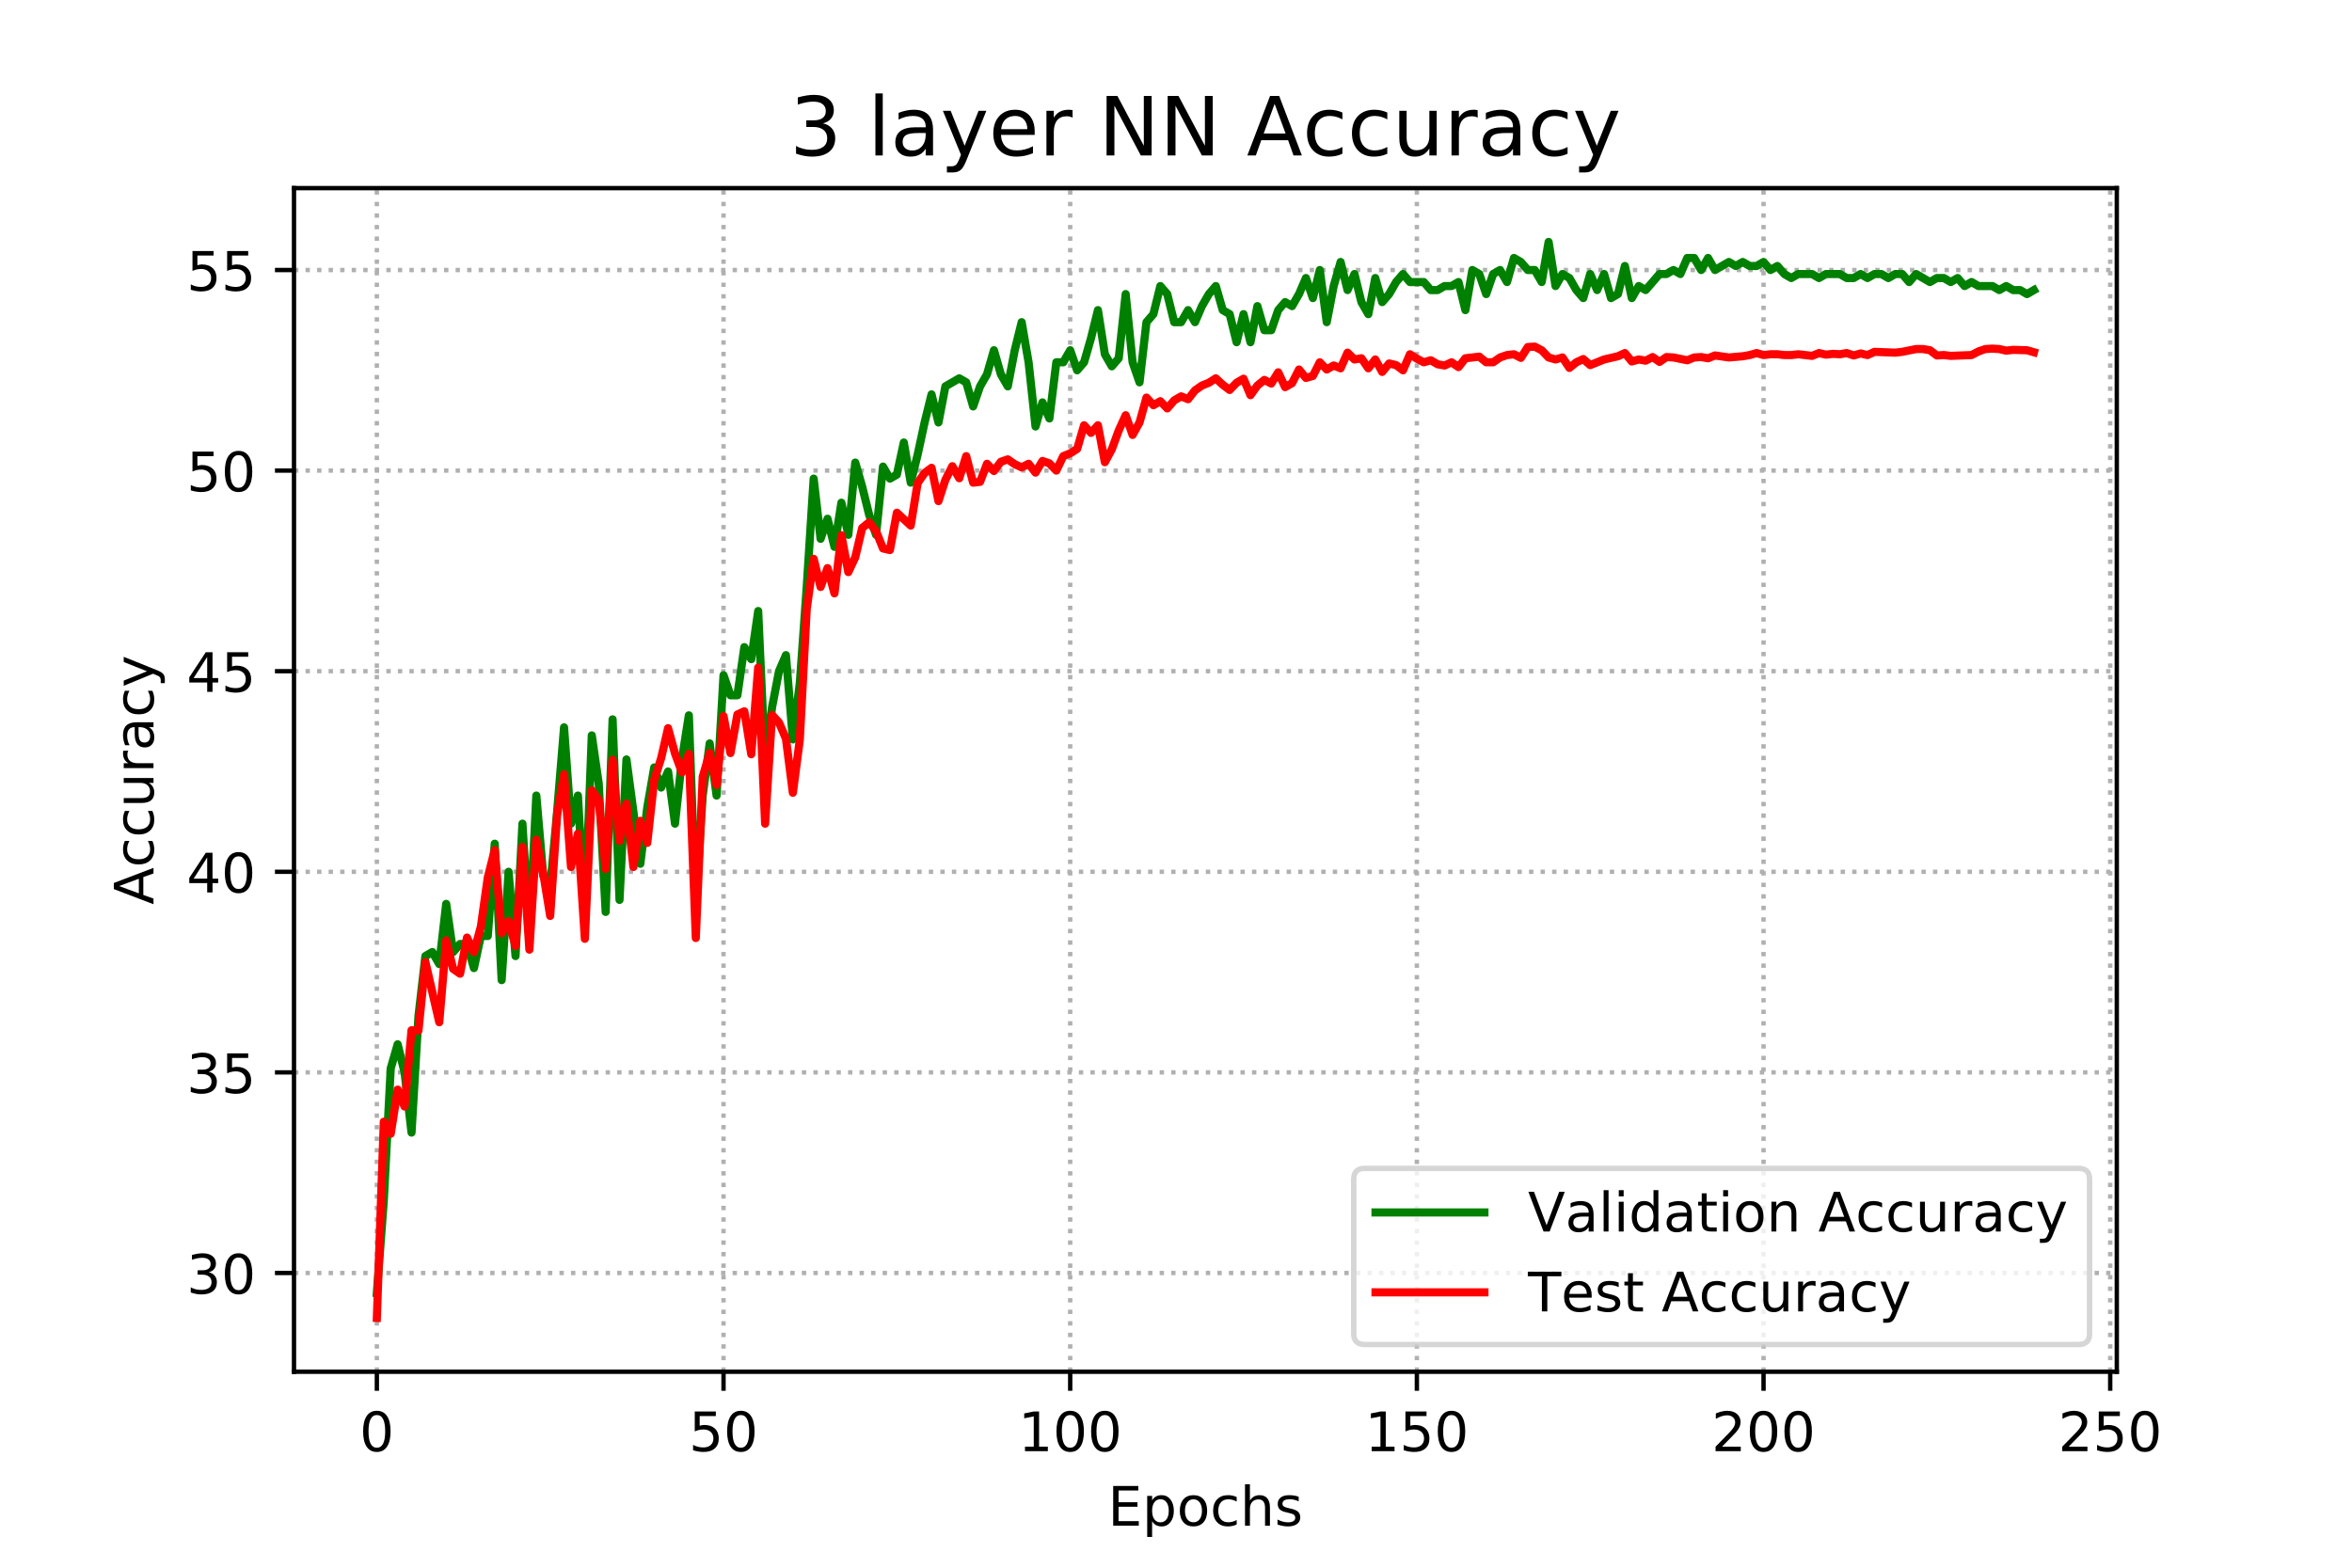 <?xml version="1.0" encoding="utf-8" standalone="no"?>
<!DOCTYPE svg PUBLIC "-//W3C//DTD SVG 1.1//EN"
  "http://www.w3.org/Graphics/SVG/1.1/DTD/svg11.dtd">
<!-- Created with matplotlib (https://matplotlib.org/) -->
<svg height="288pt" version="1.1" viewBox="0 0 432 288" width="432pt" xmlns="http://www.w3.org/2000/svg" xmlns:xlink="http://www.w3.org/1999/xlink">
 <defs>
  <style type="text/css">
*{stroke-linecap:butt;stroke-linejoin:round;}
  </style>
 </defs>
 <g id="figure_1">
  <g id="patch_1">
   <path d="M 0 288 
L 432 288 
L 432 0 
L 0 0 
z
" style="fill:#ffffff;"/>
  </g>
  <g id="axes_1">
   <g id="patch_2">
    <path d="M 54 252 
L 388.8 252 
L 388.8 34.56 
L 54 34.56 
z
" style="fill:#ffffff;"/>
   </g>
   <g id="matplotlib.axis_1">
    <g id="xtick_1">
     <g id="line2d_1">
      <path clip-path="url(#p84880471f5)" d="M 69.218 252 
L 69.218 34.56 
" style="fill:none;stroke:#b0b0b0;stroke-dasharray:0.8,1.32;stroke-dashoffset:0;stroke-width:0.8;"/>
     </g>
     <g id="line2d_2">
      <defs>
       <path d="M 0 0 
L 0 3.5 
" id="m6205e797d1" style="stroke:#000000;stroke-width:0.8;"/>
      </defs>
      <g>
       <use style="stroke:#000000;stroke-width:0.8;" x="69.218" xlink:href="#m6205e797d1" y="252"/>
      </g>
     </g>
     <g id="text_1">
      <!-- 0 -->
      <defs>
       <path d="M 31.781 66.406 
Q 24.172 66.406 20.328 58.906 
Q 16.5 51.422 16.5 36.375 
Q 16.5 21.391 20.328 13.891 
Q 24.172 6.391 31.781 6.391 
Q 39.453 6.391 43.281 13.891 
Q 47.125 21.391 47.125 36.375 
Q 47.125 51.422 43.281 58.906 
Q 39.453 66.406 31.781 66.406 
z
M 31.781 74.219 
Q 44.047 74.219 50.516 64.516 
Q 56.984 54.828 56.984 36.375 
Q 56.984 17.969 50.516 8.266 
Q 44.047 -1.422 31.781 -1.422 
Q 19.531 -1.422 13.062 8.266 
Q 6.594 17.969 6.594 36.375 
Q 6.594 54.828 13.062 64.516 
Q 19.531 74.219 31.781 74.219 
z
" id="DejaVuSans-48"/>
      </defs>
      <g transform="translate(66.037 266.598)scale(0.1 -0.1)">
       <use xlink:href="#DejaVuSans-48"/>
      </g>
     </g>
    </g>
    <g id="xtick_2">
     <g id="line2d_3">
      <path clip-path="url(#p84880471f5)" d="M 132.893 252 
L 132.893 34.56 
" style="fill:none;stroke:#b0b0b0;stroke-dasharray:0.8,1.32;stroke-dashoffset:0;stroke-width:0.8;"/>
     </g>
     <g id="line2d_4">
      <g>
       <use style="stroke:#000000;stroke-width:0.8;" x="132.893" xlink:href="#m6205e797d1" y="252"/>
      </g>
     </g>
     <g id="text_2">
      <!-- 50 -->
      <defs>
       <path d="M 10.797 72.906 
L 49.516 72.906 
L 49.516 64.594 
L 19.828 64.594 
L 19.828 46.734 
Q 21.969 47.469 24.109 47.828 
Q 26.266 48.188 28.422 48.188 
Q 40.625 48.188 47.75 41.5 
Q 54.891 34.812 54.891 23.391 
Q 54.891 11.625 47.562 5.094 
Q 40.234 -1.422 26.906 -1.422 
Q 22.312 -1.422 17.547 -0.641 
Q 12.797 0.141 7.719 1.703 
L 7.719 11.625 
Q 12.109 9.234 16.797 8.062 
Q 21.484 6.891 26.703 6.891 
Q 35.156 6.891 40.078 11.328 
Q 45.016 15.766 45.016 23.391 
Q 45.016 31 40.078 35.438 
Q 35.156 39.891 26.703 39.891 
Q 22.75 39.891 18.812 39.016 
Q 14.891 38.141 10.797 36.281 
z
" id="DejaVuSans-53"/>
      </defs>
      <g transform="translate(126.53 266.598)scale(0.1 -0.1)">
       <use xlink:href="#DejaVuSans-53"/>
       <use x="63.623" xlink:href="#DejaVuSans-48"/>
      </g>
     </g>
    </g>
    <g id="xtick_3">
     <g id="line2d_5">
      <path clip-path="url(#p84880471f5)" d="M 196.567 252 
L 196.567 34.56 
" style="fill:none;stroke:#b0b0b0;stroke-dasharray:0.8,1.32;stroke-dashoffset:0;stroke-width:0.8;"/>
     </g>
     <g id="line2d_6">
      <g>
       <use style="stroke:#000000;stroke-width:0.8;" x="196.567" xlink:href="#m6205e797d1" y="252"/>
      </g>
     </g>
     <g id="text_3">
      <!-- 100 -->
      <defs>
       <path d="M 12.406 8.297 
L 28.516 8.297 
L 28.516 63.922 
L 10.984 60.406 
L 10.984 69.391 
L 28.422 72.906 
L 38.281 72.906 
L 38.281 8.297 
L 54.391 8.297 
L 54.391 0 
L 12.406 0 
z
" id="DejaVuSans-49"/>
      </defs>
      <g transform="translate(187.023 266.598)scale(0.1 -0.1)">
       <use xlink:href="#DejaVuSans-49"/>
       <use x="63.623" xlink:href="#DejaVuSans-48"/>
       <use x="127.246" xlink:href="#DejaVuSans-48"/>
      </g>
     </g>
    </g>
    <g id="xtick_4">
     <g id="line2d_7">
      <path clip-path="url(#p84880471f5)" d="M 260.241 252 
L 260.241 34.56 
" style="fill:none;stroke:#b0b0b0;stroke-dasharray:0.8,1.32;stroke-dashoffset:0;stroke-width:0.8;"/>
     </g>
     <g id="line2d_8">
      <g>
       <use style="stroke:#000000;stroke-width:0.8;" x="260.241" xlink:href="#m6205e797d1" y="252"/>
      </g>
     </g>
     <g id="text_4">
      <!-- 150 -->
      <g transform="translate(250.698 266.598)scale(0.1 -0.1)">
       <use xlink:href="#DejaVuSans-49"/>
       <use x="63.623" xlink:href="#DejaVuSans-53"/>
       <use x="127.246" xlink:href="#DejaVuSans-48"/>
      </g>
     </g>
    </g>
    <g id="xtick_5">
     <g id="line2d_9">
      <path clip-path="url(#p84880471f5)" d="M 323.916 252 
L 323.916 34.56 
" style="fill:none;stroke:#b0b0b0;stroke-dasharray:0.8,1.32;stroke-dashoffset:0;stroke-width:0.8;"/>
     </g>
     <g id="line2d_10">
      <g>
       <use style="stroke:#000000;stroke-width:0.8;" x="323.916" xlink:href="#m6205e797d1" y="252"/>
      </g>
     </g>
     <g id="text_5">
      <!-- 200 -->
      <defs>
       <path d="M 19.188 8.297 
L 53.609 8.297 
L 53.609 0 
L 7.328 0 
L 7.328 8.297 
Q 12.938 14.109 22.625 23.891 
Q 32.328 33.688 34.812 36.531 
Q 39.547 41.844 41.422 45.531 
Q 43.312 49.219 43.312 52.781 
Q 43.312 58.594 39.234 62.25 
Q 35.156 65.922 28.609 65.922 
Q 23.969 65.922 18.812 64.312 
Q 13.672 62.703 7.812 59.422 
L 7.812 69.391 
Q 13.766 71.781 18.938 73 
Q 24.125 74.219 28.422 74.219 
Q 39.75 74.219 46.484 68.547 
Q 53.219 62.891 53.219 53.422 
Q 53.219 48.922 51.531 44.891 
Q 49.859 40.875 45.406 35.406 
Q 44.188 33.984 37.641 27.219 
Q 31.109 20.453 19.188 8.297 
z
" id="DejaVuSans-50"/>
      </defs>
      <g transform="translate(314.372 266.598)scale(0.1 -0.1)">
       <use xlink:href="#DejaVuSans-50"/>
       <use x="63.623" xlink:href="#DejaVuSans-48"/>
       <use x="127.246" xlink:href="#DejaVuSans-48"/>
      </g>
     </g>
    </g>
    <g id="xtick_6">
     <g id="line2d_11">
      <path clip-path="url(#p84880471f5)" d="M 387.59 252 
L 387.59 34.56 
" style="fill:none;stroke:#b0b0b0;stroke-dasharray:0.8,1.32;stroke-dashoffset:0;stroke-width:0.8;"/>
     </g>
     <g id="line2d_12">
      <g>
       <use style="stroke:#000000;stroke-width:0.8;" x="387.59" xlink:href="#m6205e797d1" y="252"/>
      </g>
     </g>
     <g id="text_6">
      <!-- 250 -->
      <g transform="translate(378.046 266.598)scale(0.1 -0.1)">
       <use xlink:href="#DejaVuSans-50"/>
       <use x="63.623" xlink:href="#DejaVuSans-53"/>
       <use x="127.246" xlink:href="#DejaVuSans-48"/>
      </g>
     </g>
    </g>
    <g id="text_7">
     <!-- Epochs -->
     <defs>
      <path d="M 9.812 72.906 
L 55.906 72.906 
L 55.906 64.594 
L 19.672 64.594 
L 19.672 43.016 
L 54.391 43.016 
L 54.391 34.719 
L 19.672 34.719 
L 19.672 8.297 
L 56.781 8.297 
L 56.781 0 
L 9.812 0 
z
" id="DejaVuSans-69"/>
      <path d="M 18.109 8.203 
L 18.109 -20.797 
L 9.078 -20.797 
L 9.078 54.688 
L 18.109 54.688 
L 18.109 46.391 
Q 20.953 51.266 25.266 53.625 
Q 29.594 56 35.594 56 
Q 45.562 56 51.781 48.094 
Q 58.016 40.188 58.016 27.297 
Q 58.016 14.406 51.781 6.484 
Q 45.562 -1.422 35.594 -1.422 
Q 29.594 -1.422 25.266 0.953 
Q 20.953 3.328 18.109 8.203 
z
M 48.688 27.297 
Q 48.688 37.203 44.609 42.844 
Q 40.531 48.484 33.406 48.484 
Q 26.266 48.484 22.188 42.844 
Q 18.109 37.203 18.109 27.297 
Q 18.109 17.391 22.188 11.75 
Q 26.266 6.109 33.406 6.109 
Q 40.531 6.109 44.609 11.75 
Q 48.688 17.391 48.688 27.297 
z
" id="DejaVuSans-112"/>
      <path d="M 30.609 48.391 
Q 23.391 48.391 19.188 42.75 
Q 14.984 37.109 14.984 27.297 
Q 14.984 17.484 19.156 11.844 
Q 23.344 6.203 30.609 6.203 
Q 37.797 6.203 41.984 11.859 
Q 46.188 17.531 46.188 27.297 
Q 46.188 37.016 41.984 42.703 
Q 37.797 48.391 30.609 48.391 
z
M 30.609 56 
Q 42.328 56 49.016 48.375 
Q 55.719 40.766 55.719 27.297 
Q 55.719 13.875 49.016 6.219 
Q 42.328 -1.422 30.609 -1.422 
Q 18.844 -1.422 12.172 6.219 
Q 5.516 13.875 5.516 27.297 
Q 5.516 40.766 12.172 48.375 
Q 18.844 56 30.609 56 
z
" id="DejaVuSans-111"/>
      <path d="M 48.781 52.594 
L 48.781 44.188 
Q 44.969 46.297 41.141 47.344 
Q 37.312 48.391 33.406 48.391 
Q 24.656 48.391 19.812 42.844 
Q 14.984 37.312 14.984 27.297 
Q 14.984 17.281 19.812 11.734 
Q 24.656 6.203 33.406 6.203 
Q 37.312 6.203 41.141 7.25 
Q 44.969 8.297 48.781 10.406 
L 48.781 2.094 
Q 45.016 0.344 40.984 -0.531 
Q 36.969 -1.422 32.422 -1.422 
Q 20.062 -1.422 12.781 6.344 
Q 5.516 14.109 5.516 27.297 
Q 5.516 40.672 12.859 48.328 
Q 20.219 56 33.016 56 
Q 37.156 56 41.109 55.141 
Q 45.062 54.297 48.781 52.594 
z
" id="DejaVuSans-99"/>
      <path d="M 54.891 33.016 
L 54.891 0 
L 45.906 0 
L 45.906 32.719 
Q 45.906 40.484 42.875 44.328 
Q 39.844 48.188 33.797 48.188 
Q 26.516 48.188 22.312 43.547 
Q 18.109 38.922 18.109 30.906 
L 18.109 0 
L 9.078 0 
L 9.078 75.984 
L 18.109 75.984 
L 18.109 46.188 
Q 21.344 51.125 25.703 53.562 
Q 30.078 56 35.797 56 
Q 45.219 56 50.047 50.172 
Q 54.891 44.344 54.891 33.016 
z
" id="DejaVuSans-104"/>
      <path d="M 44.281 53.078 
L 44.281 44.578 
Q 40.484 46.531 36.375 47.5 
Q 32.281 48.484 27.875 48.484 
Q 21.188 48.484 17.844 46.438 
Q 14.5 44.391 14.5 40.281 
Q 14.5 37.156 16.891 35.375 
Q 19.281 33.594 26.516 31.984 
L 29.594 31.297 
Q 39.156 29.25 43.188 25.516 
Q 47.219 21.781 47.219 15.094 
Q 47.219 7.469 41.188 3.016 
Q 35.156 -1.422 24.609 -1.422 
Q 20.219 -1.422 15.453 -0.562 
Q 10.688 0.297 5.422 2 
L 5.422 11.281 
Q 10.406 8.688 15.234 7.391 
Q 20.062 6.109 24.812 6.109 
Q 31.156 6.109 34.562 8.281 
Q 37.984 10.453 37.984 14.406 
Q 37.984 18.062 35.516 20.016 
Q 33.062 21.969 24.703 23.781 
L 21.578 24.516 
Q 13.234 26.266 9.516 29.906 
Q 5.812 33.547 5.812 39.891 
Q 5.812 47.609 11.281 51.797 
Q 16.75 56 26.812 56 
Q 31.781 56 36.172 55.266 
Q 40.578 54.547 44.281 53.078 
z
" id="DejaVuSans-115"/>
     </defs>
     <g transform="translate(203.484 280.277)scale(0.1 -0.1)">
      <use xlink:href="#DejaVuSans-69"/>
      <use x="63.184" xlink:href="#DejaVuSans-112"/>
      <use x="126.66" xlink:href="#DejaVuSans-111"/>
      <use x="187.842" xlink:href="#DejaVuSans-99"/>
      <use x="242.822" xlink:href="#DejaVuSans-104"/>
      <use x="306.201" xlink:href="#DejaVuSans-115"/>
     </g>
    </g>
   </g>
   <g id="matplotlib.axis_2">
    <g id="ytick_1">
     <g id="line2d_13">
      <path clip-path="url(#p84880471f5)" d="M 54 233.862 
L 388.8 233.862 
" style="fill:none;stroke:#b0b0b0;stroke-dasharray:0.8,1.32;stroke-dashoffset:0;stroke-width:0.8;"/>
     </g>
     <g id="line2d_14">
      <defs>
       <path d="M 0 0 
L -3.5 0 
" id="m122eeafe68" style="stroke:#000000;stroke-width:0.8;"/>
      </defs>
      <g>
       <use style="stroke:#000000;stroke-width:0.8;" x="54" xlink:href="#m122eeafe68" y="233.862"/>
      </g>
     </g>
     <g id="text_8">
      <!-- 30 -->
      <defs>
       <path d="M 40.578 39.312 
Q 47.656 37.797 51.625 33 
Q 55.609 28.219 55.609 21.188 
Q 55.609 10.406 48.188 4.484 
Q 40.766 -1.422 27.094 -1.422 
Q 22.516 -1.422 17.656 -0.516 
Q 12.797 0.391 7.625 2.203 
L 7.625 11.719 
Q 11.719 9.328 16.594 8.109 
Q 21.484 6.891 26.812 6.891 
Q 36.078 6.891 40.938 10.547 
Q 45.797 14.203 45.797 21.188 
Q 45.797 27.641 41.281 31.266 
Q 36.766 34.906 28.719 34.906 
L 20.219 34.906 
L 20.219 43.016 
L 29.109 43.016 
Q 36.375 43.016 40.234 45.922 
Q 44.094 48.828 44.094 54.297 
Q 44.094 59.906 40.109 62.906 
Q 36.141 65.922 28.719 65.922 
Q 24.656 65.922 20.016 65.031 
Q 15.375 64.156 9.812 62.312 
L 9.812 71.094 
Q 15.438 72.656 20.344 73.438 
Q 25.25 74.219 29.594 74.219 
Q 40.828 74.219 47.359 69.109 
Q 53.906 64.016 53.906 55.328 
Q 53.906 49.266 50.438 45.094 
Q 46.969 40.922 40.578 39.312 
z
" id="DejaVuSans-51"/>
      </defs>
      <g transform="translate(34.275 237.661)scale(0.1 -0.1)">
       <use xlink:href="#DejaVuSans-51"/>
       <use x="63.623" xlink:href="#DejaVuSans-48"/>
      </g>
     </g>
    </g>
    <g id="ytick_2">
     <g id="line2d_15">
      <path clip-path="url(#p84880471f5)" d="M 54 197.01 
L 388.8 197.01 
" style="fill:none;stroke:#b0b0b0;stroke-dasharray:0.8,1.32;stroke-dashoffset:0;stroke-width:0.8;"/>
     </g>
     <g id="line2d_16">
      <g>
       <use style="stroke:#000000;stroke-width:0.8;" x="54" xlink:href="#m122eeafe68" y="197.01"/>
      </g>
     </g>
     <g id="text_9">
      <!-- 35 -->
      <g transform="translate(34.275 200.809)scale(0.1 -0.1)">
       <use xlink:href="#DejaVuSans-51"/>
       <use x="63.623" xlink:href="#DejaVuSans-53"/>
      </g>
     </g>
    </g>
    <g id="ytick_3">
     <g id="line2d_17">
      <path clip-path="url(#p84880471f5)" d="M 54 160.158 
L 388.8 160.158 
" style="fill:none;stroke:#b0b0b0;stroke-dasharray:0.8,1.32;stroke-dashoffset:0;stroke-width:0.8;"/>
     </g>
     <g id="line2d_18">
      <g>
       <use style="stroke:#000000;stroke-width:0.8;" x="54" xlink:href="#m122eeafe68" y="160.158"/>
      </g>
     </g>
     <g id="text_10">
      <!-- 40 -->
      <defs>
       <path d="M 37.797 64.312 
L 12.891 25.391 
L 37.797 25.391 
z
M 35.203 72.906 
L 47.609 72.906 
L 47.609 25.391 
L 58.016 25.391 
L 58.016 17.188 
L 47.609 17.188 
L 47.609 0 
L 37.797 0 
L 37.797 17.188 
L 4.891 17.188 
L 4.891 26.703 
z
" id="DejaVuSans-52"/>
      </defs>
      <g transform="translate(34.275 163.957)scale(0.1 -0.1)">
       <use xlink:href="#DejaVuSans-52"/>
       <use x="63.623" xlink:href="#DejaVuSans-48"/>
      </g>
     </g>
    </g>
    <g id="ytick_4">
     <g id="line2d_19">
      <path clip-path="url(#p84880471f5)" d="M 54 123.306 
L 388.8 123.306 
" style="fill:none;stroke:#b0b0b0;stroke-dasharray:0.8,1.32;stroke-dashoffset:0;stroke-width:0.8;"/>
     </g>
     <g id="line2d_20">
      <g>
       <use style="stroke:#000000;stroke-width:0.8;" x="54" xlink:href="#m122eeafe68" y="123.306"/>
      </g>
     </g>
     <g id="text_11">
      <!-- 45 -->
      <g transform="translate(34.275 127.106)scale(0.1 -0.1)">
       <use xlink:href="#DejaVuSans-52"/>
       <use x="63.623" xlink:href="#DejaVuSans-53"/>
      </g>
     </g>
    </g>
    <g id="ytick_5">
     <g id="line2d_21">
      <path clip-path="url(#p84880471f5)" d="M 54 86.455 
L 388.8 86.455 
" style="fill:none;stroke:#b0b0b0;stroke-dasharray:0.8,1.32;stroke-dashoffset:0;stroke-width:0.8;"/>
     </g>
     <g id="line2d_22">
      <g>
       <use style="stroke:#000000;stroke-width:0.8;" x="54" xlink:href="#m122eeafe68" y="86.455"/>
      </g>
     </g>
     <g id="text_12">
      <!-- 50 -->
      <g transform="translate(34.275 90.254)scale(0.1 -0.1)">
       <use xlink:href="#DejaVuSans-53"/>
       <use x="63.623" xlink:href="#DejaVuSans-48"/>
      </g>
     </g>
    </g>
    <g id="ytick_6">
     <g id="line2d_23">
      <path clip-path="url(#p84880471f5)" d="M 54 49.603 
L 388.8 49.603 
" style="fill:none;stroke:#b0b0b0;stroke-dasharray:0.8,1.32;stroke-dashoffset:0;stroke-width:0.8;"/>
     </g>
     <g id="line2d_24">
      <g>
       <use style="stroke:#000000;stroke-width:0.8;" x="54" xlink:href="#m122eeafe68" y="49.603"/>
      </g>
     </g>
     <g id="text_13">
      <!-- 55 -->
      <g transform="translate(34.275 53.402)scale(0.1 -0.1)">
       <use xlink:href="#DejaVuSans-53"/>
       <use x="63.623" xlink:href="#DejaVuSans-53"/>
      </g>
     </g>
    </g>
    <g id="text_14">
     <!-- Accuracy -->
     <defs>
      <path d="M 34.188 63.188 
L 20.797 26.906 
L 47.609 26.906 
z
M 28.609 72.906 
L 39.797 72.906 
L 67.578 0 
L 57.328 0 
L 50.688 18.703 
L 17.828 18.703 
L 11.188 0 
L 0.781 0 
z
" id="DejaVuSans-65"/>
      <path d="M 8.5 21.578 
L 8.5 54.688 
L 17.484 54.688 
L 17.484 21.922 
Q 17.484 14.156 20.5 10.266 
Q 23.531 6.391 29.594 6.391 
Q 36.859 6.391 41.078 11.031 
Q 45.312 15.672 45.312 23.688 
L 45.312 54.688 
L 54.297 54.688 
L 54.297 0 
L 45.312 0 
L 45.312 8.406 
Q 42.047 3.422 37.719 1 
Q 33.406 -1.422 27.688 -1.422 
Q 18.266 -1.422 13.375 4.438 
Q 8.5 10.297 8.5 21.578 
z
M 31.109 56 
z
" id="DejaVuSans-117"/>
      <path d="M 41.109 46.297 
Q 39.594 47.172 37.812 47.578 
Q 36.031 48 33.891 48 
Q 26.266 48 22.188 43.047 
Q 18.109 38.094 18.109 28.812 
L 18.109 0 
L 9.078 0 
L 9.078 54.688 
L 18.109 54.688 
L 18.109 46.188 
Q 20.953 51.172 25.484 53.578 
Q 30.031 56 36.531 56 
Q 37.453 56 38.578 55.875 
Q 39.703 55.766 41.062 55.516 
z
" id="DejaVuSans-114"/>
      <path d="M 34.281 27.484 
Q 23.391 27.484 19.188 25 
Q 14.984 22.516 14.984 16.5 
Q 14.984 11.719 18.141 8.906 
Q 21.297 6.109 26.703 6.109 
Q 34.188 6.109 38.703 11.406 
Q 43.219 16.703 43.219 25.484 
L 43.219 27.484 
z
M 52.203 31.203 
L 52.203 0 
L 43.219 0 
L 43.219 8.297 
Q 40.141 3.328 35.547 0.953 
Q 30.953 -1.422 24.312 -1.422 
Q 15.922 -1.422 10.953 3.297 
Q 6 8.016 6 15.922 
Q 6 25.141 12.172 29.828 
Q 18.359 34.516 30.609 34.516 
L 43.219 34.516 
L 43.219 35.406 
Q 43.219 41.609 39.141 45 
Q 35.062 48.391 27.688 48.391 
Q 23 48.391 18.547 47.266 
Q 14.109 46.141 10.016 43.891 
L 10.016 52.203 
Q 14.938 54.109 19.578 55.047 
Q 24.219 56 28.609 56 
Q 40.484 56 46.344 49.844 
Q 52.203 43.703 52.203 31.203 
z
" id="DejaVuSans-97"/>
      <path d="M 32.172 -5.078 
Q 28.375 -14.844 24.75 -17.812 
Q 21.141 -20.797 15.094 -20.797 
L 7.906 -20.797 
L 7.906 -13.281 
L 13.188 -13.281 
Q 16.891 -13.281 18.938 -11.516 
Q 21 -9.766 23.484 -3.219 
L 25.094 0.875 
L 2.984 54.688 
L 12.5 54.688 
L 29.594 11.922 
L 46.688 54.688 
L 56.203 54.688 
z
" id="DejaVuSans-121"/>
     </defs>
     <g transform="translate(28.195 166.195)rotate(-90)scale(0.1 -0.1)">
      <use xlink:href="#DejaVuSans-65"/>
      <use x="68.393" xlink:href="#DejaVuSans-99"/>
      <use x="123.373" xlink:href="#DejaVuSans-99"/>
      <use x="178.354" xlink:href="#DejaVuSans-117"/>
      <use x="241.732" xlink:href="#DejaVuSans-114"/>
      <use x="282.846" xlink:href="#DejaVuSans-97"/>
      <use x="344.125" xlink:href="#DejaVuSans-99"/>
      <use x="399.105" xlink:href="#DejaVuSans-121"/>
     </g>
    </g>
   </g>
   <g id="line2d_25">
    <path clip-path="url(#p84880471f5)" d="M 69.218 237.547 
L 70.492 220.595 
L 71.765 196.273 
L 73.039 191.851 
L 74.312 197.01 
L 75.586 208.065 
L 76.859 186.691 
L 78.133 175.636 
L 79.406 174.899 
L 80.68 177.11 
L 81.953 166.054 
L 83.227 174.899 
L 84.5 173.425 
L 85.774 173.425 
L 87.047 177.847 
L 88.321 171.951 
L 89.594 171.951 
L 90.867 154.999 
L 92.141 180.058 
L 93.414 160.158 
L 94.688 175.636 
L 95.961 151.314 
L 97.235 171.951 
L 98.508 146.154 
L 99.782 160.895 
L 101.055 163.106 
L 102.329 149.103 
L 103.602 133.625 
L 104.876 151.314 
L 106.149 146.154 
L 107.423 168.265 
L 108.696 135.099 
L 109.97 143.943 
L 111.243 167.528 
L 112.517 132.151 
L 113.79 165.317 
L 115.064 139.521 
L 117.611 158.684 
L 118.884 148.366 
L 120.158 140.995 
L 121.431 144.68 
L 122.705 141.732 
L 123.978 151.314 
L 125.252 139.521 
L 126.525 131.414 
L 127.799 166.054 
L 129.072 146.154 
L 130.346 136.573 
L 131.619 146.154 
L 132.893 124.043 
L 134.166 127.729 
L 135.44 127.729 
L 136.713 118.884 
L 137.987 121.095 
L 139.26 112.251 
L 140.534 140.258 
L 141.807 129.94 
L 143.08 123.306 
L 144.354 120.358 
L 145.627 135.836 
L 146.901 125.517 
L 148.174 107.829 
L 149.448 87.929 
L 150.721 98.984 
L 151.995 95.299 
L 153.268 100.458 
L 154.542 92.351 
L 155.815 98.247 
L 157.089 84.981 
L 158.362 89.403 
L 159.636 94.562 
L 160.909 98.247 
L 162.183 85.718 
L 163.456 87.929 
L 164.73 87.192 
L 166.003 81.295 
L 167.277 88.666 
L 168.55 83.506 
L 169.824 77.61 
L 171.097 72.451 
L 172.371 77.61 
L 173.644 70.977 
L 176.191 69.503 
L 177.465 70.24 
L 178.738 74.662 
L 180.012 70.977 
L 181.285 68.766 
L 182.559 64.344 
L 183.832 68.766 
L 185.106 70.977 
L 186.379 64.344 
L 187.653 59.184 
L 188.926 66.555 
L 190.2 78.347 
L 191.473 73.925 
L 192.747 76.873 
L 194.02 66.555 
L 195.293 66.555 
L 196.567 64.344 
L 197.84 68.029 
L 199.114 66.555 
L 200.387 62.132 
L 201.661 56.973 
L 202.934 65.081 
L 204.208 67.292 
L 205.481 65.818 
L 206.755 54.025 
L 208.028 66.555 
L 209.302 70.24 
L 210.575 59.184 
L 211.849 57.71 
L 213.122 52.551 
L 214.396 54.025 
L 215.669 59.184 
L 216.943 59.184 
L 218.216 56.973 
L 219.49 59.184 
L 220.763 56.236 
L 222.037 54.025 
L 223.31 52.551 
L 224.584 56.973 
L 225.857 57.71 
L 227.131 62.87 
L 228.404 57.71 
L 229.678 62.87 
L 230.951 56.236 
L 232.225 60.658 
L 233.498 60.658 
L 234.772 56.973 
L 236.045 55.499 
L 237.319 56.236 
L 238.592 54.025 
L 239.866 51.077 
L 241.139 54.762 
L 242.413 49.603 
L 243.686 59.184 
L 244.96 52.551 
L 246.233 48.129 
L 247.507 53.288 
L 248.78 50.34 
L 250.053 55.499 
L 251.327 57.71 
L 252.6 51.077 
L 253.874 55.499 
L 255.147 54.025 
L 256.421 51.814 
L 257.694 50.34 
L 258.968 51.814 
L 261.515 51.814 
L 262.788 53.288 
L 264.062 53.288 
L 265.335 52.551 
L 266.609 52.551 
L 267.882 51.814 
L 269.156 56.973 
L 270.429 49.603 
L 271.703 50.34 
L 272.976 54.025 
L 274.25 50.34 
L 275.523 49.603 
L 276.797 51.814 
L 278.07 47.392 
L 279.344 48.129 
L 280.617 49.603 
L 281.891 49.603 
L 283.164 51.814 
L 284.438 44.444 
L 285.711 52.551 
L 286.985 50.34 
L 288.258 51.077 
L 289.532 53.288 
L 290.805 54.762 
L 292.079 50.34 
L 293.352 53.288 
L 294.626 50.34 
L 295.899 54.762 
L 297.173 54.025 
L 298.446 48.866 
L 299.72 54.762 
L 300.993 52.551 
L 302.266 53.288 
L 304.813 50.34 
L 306.087 50.34 
L 307.36 49.603 
L 308.634 50.34 
L 309.907 47.392 
L 311.181 47.392 
L 312.454 49.603 
L 313.728 47.392 
L 315.001 49.603 
L 317.548 48.129 
L 318.822 48.866 
L 320.095 48.129 
L 321.369 48.866 
L 322.642 48.866 
L 323.916 48.129 
L 325.189 49.603 
L 326.463 48.866 
L 327.736 50.34 
L 329.01 51.077 
L 330.283 50.34 
L 332.83 50.34 
L 334.104 51.077 
L 335.377 50.34 
L 337.924 50.34 
L 339.198 51.077 
L 340.471 51.077 
L 341.745 50.34 
L 343.018 51.077 
L 344.292 50.34 
L 345.565 50.34 
L 346.839 51.077 
L 348.112 50.34 
L 349.386 50.34 
L 350.659 51.814 
L 351.933 50.34 
L 354.479 51.814 
L 355.753 51.077 
L 357.026 51.077 
L 358.3 51.814 
L 359.573 51.077 
L 360.847 52.551 
L 362.12 51.814 
L 363.394 52.551 
L 365.941 52.551 
L 367.214 53.288 
L 368.488 52.551 
L 369.761 53.288 
L 371.035 53.288 
L 372.308 54.025 
L 373.582 53.288 
L 373.582 53.288 
" style="fill:none;stroke:#008000;stroke-linecap:square;stroke-width:1.5;"/>
   </g>
   <g id="line2d_26">
    <path clip-path="url(#p84880471f5)" d="M 69.218 242.116 
L 70.492 206.075 
L 71.765 208.286 
L 73.039 200.179 
L 74.312 203.275 
L 75.586 189.271 
L 76.859 189.345 
L 78.133 176.741 
L 80.68 187.797 
L 81.953 172.761 
L 83.227 177.994 
L 84.5 178.879 
L 85.774 172.245 
L 87.047 174.899 
L 88.321 170.255 
L 89.594 161.19 
L 90.867 156.178 
L 92.141 171.435 
L 93.414 169.224 
L 94.688 173.793 
L 95.961 155.588 
L 97.235 174.457 
L 98.508 154.262 
L 99.782 160.453 
L 101.055 168.265 
L 102.329 149.692 
L 103.602 142.248 
L 104.876 159.274 
L 106.149 153.156 
L 107.423 172.467 
L 108.696 145.196 
L 109.97 146.965 
L 111.243 159.642 
L 112.517 139.595 
L 113.79 154.483 
L 115.064 147.628 
L 116.337 159.274 
L 117.611 150.798 
L 118.884 154.851 
L 120.158 143.28 
L 121.431 139.3 
L 122.705 133.772 
L 123.978 138.416 
L 125.252 141.88 
L 126.525 138.489 
L 127.799 172.319 
L 129.072 142.69 
L 130.346 138.342 
L 131.619 144.238 
L 132.893 131.561 
L 134.166 138.342 
L 135.44 131.266 
L 136.713 130.677 
L 137.987 138.563 
L 139.26 122.643 
L 140.534 151.314 
L 141.807 131.34 
L 143.08 132.74 
L 144.354 135.689 
L 145.627 145.639 
L 146.901 135.91 
L 148.174 111.882 
L 149.448 102.669 
L 150.721 107.829 
L 151.995 104.365 
L 153.268 109.008 
L 154.542 98.321 
L 155.815 105.102 
L 157.089 102.375 
L 158.362 96.994 
L 159.636 95.962 
L 160.909 97.584 
L 162.183 100.753 
L 163.456 101.048 
L 164.73 94.194 
L 167.277 96.552 
L 168.55 88.739 
L 169.824 86.897 
L 171.097 85.939 
L 172.371 92.056 
L 173.644 88.15 
L 174.918 85.644 
L 176.191 87.855 
L 177.465 83.801 
L 178.738 88.666 
L 180.012 88.518 
L 181.285 85.202 
L 182.559 86.528 
L 183.832 84.833 
L 185.106 84.391 
L 186.379 85.275 
L 187.653 85.865 
L 188.926 85.202 
L 190.2 86.823 
L 191.473 84.686 
L 192.747 85.128 
L 194.02 86.455 
L 195.293 83.801 
L 196.567 83.285 
L 197.84 82.475 
L 199.114 78.126 
L 200.387 79.527 
L 201.661 78.126 
L 202.934 84.907 
L 204.208 82.548 
L 205.481 79.084 
L 206.755 76.284 
L 208.028 79.895 
L 209.302 77.61 
L 210.575 73.041 
L 211.849 74.441 
L 213.122 73.704 
L 214.396 75.031 
L 215.669 73.557 
L 216.943 72.819 
L 218.216 73.335 
L 219.49 71.714 
L 220.763 70.829 
L 222.037 70.314 
L 223.31 69.503 
L 224.584 70.682 
L 225.857 71.64 
L 227.131 70.314 
L 228.404 69.577 
L 229.678 72.598 
L 230.951 70.829 
L 232.225 69.798 
L 233.498 70.461 
L 234.772 68.397 
L 236.045 71.124 
L 237.319 70.387 
L 238.592 67.881 
L 239.866 69.429 
L 241.139 69.061 
L 242.413 66.555 
L 243.686 67.881 
L 244.96 67.144 
L 246.233 67.66 
L 247.507 64.786 
L 248.78 66.039 
L 250.053 65.818 
L 251.327 67.66 
L 252.6 66.039 
L 253.874 68.324 
L 255.147 66.776 
L 256.421 67.071 
L 257.694 68.029 
L 258.968 65.081 
L 260.241 65.891 
L 261.515 66.555 
L 262.788 66.186 
L 264.062 66.923 
L 265.335 67.144 
L 266.609 66.555 
L 267.882 67.439 
L 269.156 65.818 
L 271.703 65.523 
L 272.976 66.555 
L 274.25 66.555 
L 275.523 65.67 
L 276.797 65.228 
L 278.07 65.081 
L 279.344 65.744 
L 280.617 63.754 
L 281.891 63.68 
L 283.164 64.344 
L 284.438 65.67 
L 285.711 66.039 
L 286.985 65.67 
L 288.258 67.587 
L 289.532 66.555 
L 290.805 65.965 
L 292.079 67.071 
L 294.626 66.039 
L 297.173 65.449 
L 298.446 64.86 
L 299.72 66.407 
L 300.993 66.039 
L 302.266 66.26 
L 303.54 65.597 
L 304.813 66.481 
L 306.087 65.597 
L 307.36 65.67 
L 309.907 66.186 
L 311.181 65.67 
L 312.454 65.597 
L 313.728 65.818 
L 315.001 65.302 
L 317.548 65.67 
L 320.095 65.449 
L 321.369 65.228 
L 322.642 64.86 
L 323.916 65.228 
L 325.189 65.081 
L 326.463 65.081 
L 327.736 65.228 
L 329.01 65.228 
L 330.283 65.081 
L 332.83 65.375 
L 334.104 64.86 
L 335.377 65.154 
L 336.651 65.007 
L 337.924 65.081 
L 339.198 64.86 
L 340.471 65.302 
L 341.745 64.933 
L 343.018 65.228 
L 344.292 64.638 
L 348.112 64.786 
L 349.386 64.638 
L 351.933 64.122 
L 353.206 64.122 
L 354.479 64.344 
L 355.753 65.302 
L 357.026 65.228 
L 358.3 65.375 
L 362.12 65.228 
L 363.394 64.565 
L 364.667 64.122 
L 365.941 64.049 
L 367.214 64.122 
L 368.488 64.417 
L 369.761 64.27 
L 372.308 64.344 
L 373.582 64.712 
L 373.582 64.712 
" style="fill:none;stroke:#ff0000;stroke-linecap:square;stroke-width:1.5;"/>
   </g>
   <g id="patch_3">
    <path d="M 54 252 
L 54 34.56 
" style="fill:none;stroke:#000000;stroke-linecap:square;stroke-linejoin:miter;stroke-width:0.8;"/>
   </g>
   <g id="patch_4">
    <path d="M 388.8 252 
L 388.8 34.56 
" style="fill:none;stroke:#000000;stroke-linecap:square;stroke-linejoin:miter;stroke-width:0.8;"/>
   </g>
   <g id="patch_5">
    <path d="M 54 252 
L 388.8 252 
" style="fill:none;stroke:#000000;stroke-linecap:square;stroke-linejoin:miter;stroke-width:0.8;"/>
   </g>
   <g id="patch_6">
    <path d="M 54 34.56 
L 388.8 34.56 
" style="fill:none;stroke:#000000;stroke-linecap:square;stroke-linejoin:miter;stroke-width:0.8;"/>
   </g>
   <g id="text_15">
    <!-- 3 layer NN Accuracy -->
    <defs>
     <path id="DejaVuSans-32"/>
     <path d="M 9.422 75.984 
L 18.406 75.984 
L 18.406 0 
L 9.422 0 
z
" id="DejaVuSans-108"/>
     <path d="M 56.203 29.594 
L 56.203 25.203 
L 14.891 25.203 
Q 15.484 15.922 20.484 11.062 
Q 25.484 6.203 34.422 6.203 
Q 39.594 6.203 44.453 7.469 
Q 49.312 8.734 54.109 11.281 
L 54.109 2.781 
Q 49.266 0.734 44.188 -0.344 
Q 39.109 -1.422 33.891 -1.422 
Q 20.797 -1.422 13.156 6.188 
Q 5.516 13.812 5.516 26.812 
Q 5.516 40.234 12.766 48.109 
Q 20.016 56 32.328 56 
Q 43.359 56 49.781 48.891 
Q 56.203 41.797 56.203 29.594 
z
M 47.219 32.234 
Q 47.125 39.594 43.094 43.984 
Q 39.062 48.391 32.422 48.391 
Q 24.906 48.391 20.391 44.141 
Q 15.875 39.891 15.188 32.172 
z
" id="DejaVuSans-101"/>
     <path d="M 9.812 72.906 
L 23.094 72.906 
L 55.422 11.922 
L 55.422 72.906 
L 64.984 72.906 
L 64.984 0 
L 51.703 0 
L 19.391 60.984 
L 19.391 0 
L 9.812 0 
z
" id="DejaVuSans-78"/>
    </defs>
    <g transform="translate(145.066 28.56)scale(0.15 -0.15)">
     <use xlink:href="#DejaVuSans-51"/>
     <use x="63.623" xlink:href="#DejaVuSans-32"/>
     <use x="95.41" xlink:href="#DejaVuSans-108"/>
     <use x="123.193" xlink:href="#DejaVuSans-97"/>
     <use x="184.473" xlink:href="#DejaVuSans-121"/>
     <use x="243.652" xlink:href="#DejaVuSans-101"/>
     <use x="305.176" xlink:href="#DejaVuSans-114"/>
     <use x="346.289" xlink:href="#DejaVuSans-32"/>
     <use x="378.076" xlink:href="#DejaVuSans-78"/>
     <use x="452.881" xlink:href="#DejaVuSans-78"/>
     <use x="527.686" xlink:href="#DejaVuSans-32"/>
     <use x="559.473" xlink:href="#DejaVuSans-65"/>
     <use x="627.865" xlink:href="#DejaVuSans-99"/>
     <use x="682.846" xlink:href="#DejaVuSans-99"/>
     <use x="737.826" xlink:href="#DejaVuSans-117"/>
     <use x="801.205" xlink:href="#DejaVuSans-114"/>
     <use x="842.318" xlink:href="#DejaVuSans-97"/>
     <use x="903.598" xlink:href="#DejaVuSans-99"/>
     <use x="958.578" xlink:href="#DejaVuSans-121"/>
    </g>
   </g>
   <g id="legend_1">
    <g id="patch_7">
     <path d="M 250.647 247 
L 381.8 247 
Q 383.8 247 383.8 245 
L 383.8 216.644 
Q 383.8 214.644 381.8 214.644 
L 250.647 214.644 
Q 248.647 214.644 248.647 216.644 
L 248.647 245 
Q 248.647 247 250.647 247 
z
" style="fill:#ffffff;opacity:0.8;stroke:#cccccc;stroke-linejoin:miter;"/>
    </g>
    <g id="line2d_27">
     <path d="M 252.647 222.742 
L 272.647 222.742 
" style="fill:none;stroke:#008000;stroke-linecap:square;stroke-width:1.5;"/>
    </g>
    <g id="line2d_28"/>
    <g id="text_16">
     <!-- Validation Accuracy -->
     <defs>
      <path d="M 28.609 0 
L 0.781 72.906 
L 11.078 72.906 
L 34.188 11.531 
L 57.328 72.906 
L 67.578 72.906 
L 39.797 0 
z
" id="DejaVuSans-86"/>
      <path d="M 9.422 54.688 
L 18.406 54.688 
L 18.406 0 
L 9.422 0 
z
M 9.422 75.984 
L 18.406 75.984 
L 18.406 64.594 
L 9.422 64.594 
z
" id="DejaVuSans-105"/>
      <path d="M 45.406 46.391 
L 45.406 75.984 
L 54.391 75.984 
L 54.391 0 
L 45.406 0 
L 45.406 8.203 
Q 42.578 3.328 38.25 0.953 
Q 33.938 -1.422 27.875 -1.422 
Q 17.969 -1.422 11.734 6.484 
Q 5.516 14.406 5.516 27.297 
Q 5.516 40.188 11.734 48.094 
Q 17.969 56 27.875 56 
Q 33.938 56 38.25 53.625 
Q 42.578 51.266 45.406 46.391 
z
M 14.797 27.297 
Q 14.797 17.391 18.875 11.75 
Q 22.953 6.109 30.078 6.109 
Q 37.203 6.109 41.297 11.75 
Q 45.406 17.391 45.406 27.297 
Q 45.406 37.203 41.297 42.844 
Q 37.203 48.484 30.078 48.484 
Q 22.953 48.484 18.875 42.844 
Q 14.797 37.203 14.797 27.297 
z
" id="DejaVuSans-100"/>
      <path d="M 18.312 70.219 
L 18.312 54.688 
L 36.812 54.688 
L 36.812 47.703 
L 18.312 47.703 
L 18.312 18.016 
Q 18.312 11.328 20.141 9.422 
Q 21.969 7.516 27.594 7.516 
L 36.812 7.516 
L 36.812 0 
L 27.594 0 
Q 17.188 0 13.234 3.875 
Q 9.281 7.766 9.281 18.016 
L 9.281 47.703 
L 2.688 47.703 
L 2.688 54.688 
L 9.281 54.688 
L 9.281 70.219 
z
" id="DejaVuSans-116"/>
      <path d="M 54.891 33.016 
L 54.891 0 
L 45.906 0 
L 45.906 32.719 
Q 45.906 40.484 42.875 44.328 
Q 39.844 48.188 33.797 48.188 
Q 26.516 48.188 22.312 43.547 
Q 18.109 38.922 18.109 30.906 
L 18.109 0 
L 9.078 0 
L 9.078 54.688 
L 18.109 54.688 
L 18.109 46.188 
Q 21.344 51.125 25.703 53.562 
Q 30.078 56 35.797 56 
Q 45.219 56 50.047 50.172 
Q 54.891 44.344 54.891 33.016 
z
" id="DejaVuSans-110"/>
     </defs>
     <g transform="translate(280.647 226.242)scale(0.1 -0.1)">
      <use xlink:href="#DejaVuSans-86"/>
      <use x="68.299" xlink:href="#DejaVuSans-97"/>
      <use x="129.578" xlink:href="#DejaVuSans-108"/>
      <use x="157.361" xlink:href="#DejaVuSans-105"/>
      <use x="185.145" xlink:href="#DejaVuSans-100"/>
      <use x="248.621" xlink:href="#DejaVuSans-97"/>
      <use x="309.9" xlink:href="#DejaVuSans-116"/>
      <use x="349.109" xlink:href="#DejaVuSans-105"/>
      <use x="376.893" xlink:href="#DejaVuSans-111"/>
      <use x="438.074" xlink:href="#DejaVuSans-110"/>
      <use x="501.453" xlink:href="#DejaVuSans-32"/>
      <use x="533.24" xlink:href="#DejaVuSans-65"/>
      <use x="601.633" xlink:href="#DejaVuSans-99"/>
      <use x="656.613" xlink:href="#DejaVuSans-99"/>
      <use x="711.594" xlink:href="#DejaVuSans-117"/>
      <use x="774.973" xlink:href="#DejaVuSans-114"/>
      <use x="816.086" xlink:href="#DejaVuSans-97"/>
      <use x="877.365" xlink:href="#DejaVuSans-99"/>
      <use x="932.346" xlink:href="#DejaVuSans-121"/>
     </g>
    </g>
    <g id="line2d_29">
     <path d="M 252.647 237.42 
L 272.647 237.42 
" style="fill:none;stroke:#ff0000;stroke-linecap:square;stroke-width:1.5;"/>
    </g>
    <g id="line2d_30"/>
    <g id="text_17">
     <!-- Test Accuracy -->
     <defs>
      <path d="M -0.297 72.906 
L 61.375 72.906 
L 61.375 64.594 
L 35.5 64.594 
L 35.5 0 
L 25.594 0 
L 25.594 64.594 
L -0.297 64.594 
z
" id="DejaVuSans-84"/>
     </defs>
     <g transform="translate(280.647 240.92)scale(0.1 -0.1)">
      <use xlink:href="#DejaVuSans-84"/>
      <use x="60.818" xlink:href="#DejaVuSans-101"/>
      <use x="122.342" xlink:href="#DejaVuSans-115"/>
      <use x="174.441" xlink:href="#DejaVuSans-116"/>
      <use x="213.65" xlink:href="#DejaVuSans-32"/>
      <use x="245.438" xlink:href="#DejaVuSans-65"/>
      <use x="313.83" xlink:href="#DejaVuSans-99"/>
      <use x="368.811" xlink:href="#DejaVuSans-99"/>
      <use x="423.791" xlink:href="#DejaVuSans-117"/>
      <use x="487.17" xlink:href="#DejaVuSans-114"/>
      <use x="528.283" xlink:href="#DejaVuSans-97"/>
      <use x="589.562" xlink:href="#DejaVuSans-99"/>
      <use x="644.543" xlink:href="#DejaVuSans-121"/>
     </g>
    </g>
   </g>
  </g>
 </g>
 <defs>
  <clipPath id="p84880471f5">
   <rect height="217.44" width="334.8" x="54" y="34.56"/>
  </clipPath>
 </defs>
</svg>
